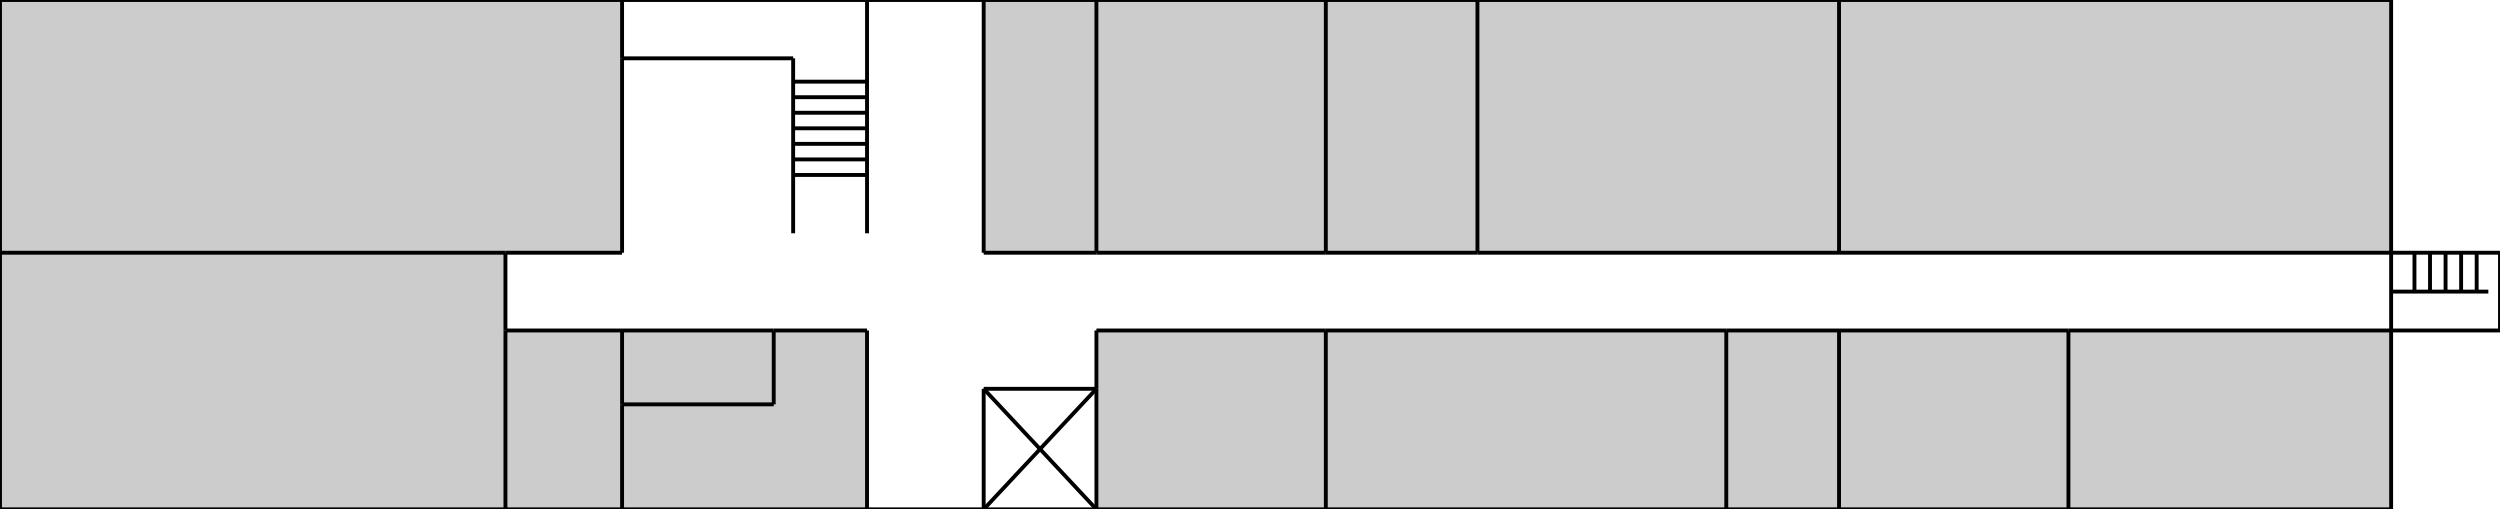 <svg xmlns="http://www.w3.org/2000/svg" viewBox="0 0 643 131">
   <g id="areas" fill="#ccc">
      <g class="area" shortid="0_0" areaname="流体実験室">
         <polygon points="0,0 160,0 160,65 0,65"/>
         <g class="wrap" transform="translate(0,0)" width="160" height="65"/>
      </g>
      <g class="area" shortid="253_0" areaname="X線室">
         <polygon points="253,0 282,0 282,65 253,65"/>
         <g class="wrap"
            transform="translate(253,0)"
            width="29"
            height="65"/>
      </g>
      <g class="area" shortid="282_0" areaname="電子顕微鏡室">
         <polygon points="282,0 341,0 341,65 282,65"/>
         <g class="wrap"
            transform="translate(282,0)"
            width="59"
            height="65"/>
      </g>
      <g class="area" shortid="341_0" areaname="機械工学科第7準備室">
         <polygon points="341,0 380,0 380,65 341,65"/>
         <g class="wrap"
            transform="translate(341,0)"
            width="39"
            height="65"/>
      </g>
      <g class="area" shortid="380_0" areaname="機械材料実験室">
         <polygon points="380,0 473,0 473,65 380,65"/>
         <g class="wrap"
            transform="translate(380,0)"
            width="93"
            height="65"/>
      </g>
      <g class="area" shortid="473_0" areaname="電力実験室">
         <polygon points="473,0 615,0 615,65 473,65"/>
         <g class="wrap"
            transform="translate(473,0)"
            width="142"
            height="65"/>
      </g>
      <g class="area" shortid="0_65" areaname="水理実験室">
         <polygon points="0,65 130,65 130,131 0,131"/>
         <g class="wrap"
            transform="translate(0,65)"
            width="130"
            height="66"/>
      </g>
      <g class="area" shortid="130_85" areaname="水理準備室">
         <polygon points="130,85 160,85 160,131 130,131"/>
         <g class="wrap"
            transform="translate(130,85)"
            width="30"
            height="46"/>
      </g>
      <g class="area" shortid="160_85" areaname="多目的トイレ">
         <polygon points="160,85 199,85 199,104 160,104"/>
         <g class="wrap"
            transform="translate(160,85)"
            width="39"
            height="19"/>
      </g>
      <g class="area" shortid="282_85" areaname="測量準備室">
         <polygon points="282,85 341,85 341,131 282,131"/>
         <g class="wrap"
            transform="translate(282,85)"
            width="59"
            height="46"/>
      </g>
      <g class="area" shortid="341_85" areaname="測量実験室">
         <polygon points="341,85 444,85 444,131 341,131"/>
         <g class="wrap"
            transform="translate(341,85)"
            width="103"
            height="46"/>
      </g>
      <g class="area" shortid="444_85" areaname="柏木教員室">
         <polygon points="444,85 473,85 473,131 444,131"/>
         <g class="wrap"
            transform="translate(444,85)"
            width="29"
            height="46"/>
      </g>
      <g class="area" shortid="473_85" areaname="電力準備室">
         <polygon points="473,85 532,85 532,131 473,131"/>
         <g class="wrap"
            transform="translate(473,85)"
            width="59"
            height="46"/>
      </g>
      <g class="area" shortid="532_85" areaname="高電圧実験室">
         <polygon points="532,85 615,85 615,131 532,131"/>
         <g class="wrap"
            transform="translate(532,85)"
            width="83"
            height="46"/>
      </g>
      <g class="area" shortid="160_104" areaname="男子トイレ">
         <polygon points="160,104 199,104 199,85 223,85 223,131 160,131"/>
         <g class="wrap"
            transform="translate(160,104)"
            width="63"
            height="27"/>
      </g>
   </g>
   <g id="lines" stroke="#000">
      <line x1="0" y1="0" x2="160" y2="0"/>
      <line x1="160" y1="0" x2="223" y2="0"/>
      <line x1="223" y1="0" x2="253" y2="0"/>
      <line x1="253" y1="0" x2="282" y2="0"/>
      <line x1="282" y1="0" x2="341" y2="0"/>
      <line x1="341" y1="0" x2="380" y2="0"/>
      <line x1="380" y1="0" x2="473" y2="0"/>
      <line x1="473" y1="0" x2="615" y2="0"/>
      <line x1="160" y1="15" x2="204" y2="15"/>
      <line x1="0" y1="65" x2="130" y2="65"/>
      <line x1="130" y1="65" x2="160" y2="65"/>
      <line x1="253" y1="65" x2="282" y2="65"/>
      <line x1="282" y1="65" x2="341" y2="65"/>
      <line x1="341" y1="65" x2="380" y2="65"/>
      <line x1="380" y1="65" x2="473" y2="65"/>
      <line x1="473" y1="65" x2="615" y2="65"/>
      <line x1="615" y1="65" x2="643" y2="65"/>
      <line x1="130" y1="85" x2="160" y2="85"/>
      <line x1="160" y1="85" x2="199" y2="85"/>
      <line x1="199" y1="85" x2="223" y2="85"/>
      <line x1="282" y1="85" x2="341" y2="85"/>
      <line x1="341" y1="85" x2="444" y2="85"/>
      <line x1="444" y1="85" x2="473" y2="85"/>
      <line x1="473" y1="85" x2="532" y2="85"/>
      <line x1="532" y1="85" x2="615" y2="85"/>
      <line x1="615" y1="85" x2="643" y2="85"/>
      <line x1="253" y1="100" x2="282" y2="100"/>
      <line x1="160" y1="104" x2="199" y2="104"/>
      <line x1="0" y1="131" x2="130" y2="131"/>
      <line x1="130" y1="131" x2="160" y2="131"/>
      <line x1="160" y1="131" x2="223" y2="131"/>
      <line x1="223" y1="131" x2="253" y2="131"/>
      <line x1="253" y1="131" x2="282" y2="131"/>
      <line x1="282" y1="131" x2="341" y2="131"/>
      <line x1="341" y1="131" x2="444" y2="131"/>
      <line x1="444" y1="131" x2="473" y2="131"/>
      <line x1="473" y1="131" x2="532" y2="131"/>
      <line x1="532" y1="131" x2="615" y2="131"/>
      <line x1="0" y1="0" x2="0" y2="65"/>
      <line x1="0" y1="65" x2="0" y2="131"/>
      <line x1="130" y1="65" x2="130" y2="85"/>
      <line x1="130" y1="85" x2="130" y2="131"/>
      <line x1="160" y1="0" x2="160" y2="15"/>
      <line x1="160" y1="15" x2="160" y2="65"/>
      <line x1="160" y1="85" x2="160" y2="104"/>
      <line x1="160" y1="104" x2="160" y2="131"/>
      <line x1="199" y1="85" x2="199" y2="104"/>
      <line x1="204" y1="15" x2="204" y2="60"/>
      <line x1="223" y1="0" x2="223" y2="60"/>
      <line x1="223" y1="85" x2="223" y2="131"/>
      <line x1="253" y1="0" x2="253" y2="65"/>
      <line x1="253" y1="100" x2="253" y2="131"/>
      <line x1="282" y1="0" x2="282" y2="65"/>
      <line x1="282" y1="85" x2="282" y2="100"/>
      <line x1="282" y1="100" x2="282" y2="131"/>
      <line x1="341" y1="0" x2="341" y2="65"/>
      <line x1="341" y1="85" x2="341" y2="131"/>
      <line x1="380" y1="0" x2="380" y2="65"/>
      <line x1="444" y1="85" x2="444" y2="131"/>
      <line x1="473" y1="0" x2="473" y2="65"/>
      <line x1="473" y1="85" x2="473" y2="131"/>
      <line x1="532" y1="85" x2="532" y2="131"/>
      <line x1="615" y1="0" x2="615" y2="65"/>
      <line x1="615" y1="65" x2="615" y2="85"/>
      <line x1="615" y1="85" x2="615" y2="131"/>
      <line x1="643" y1="65" x2="643" y2="85"/>
   </g>
   <g id="decorations" fill="none" stroke="#000">
      <line x1="204" y1="21" x2="223" y2="21"/>
      <line x1="204" y1="25" x2="223" y2="25"/>
      <line x1="204" y1="29" x2="223" y2="29"/>
      <line x1="204" y1="33" x2="223" y2="33"/>
      <line x1="204" y1="37" x2="223" y2="37"/>
      <line x1="204" y1="41" x2="223" y2="41"/>
      <line x1="204" y1="45" x2="223" y2="45"/>
      <line x1="253" y1="100" x2="282" y2="131"/>
      <line x1="253" y1="131" x2="282" y2="100"/>
      <line x1="615" y1="75" x2="640" y2="75"/>
      <line x1="621" y1="65" x2="621" y2="75"/>
      <line x1="625" y1="65" x2="625" y2="75"/>
      <line x1="629" y1="65" x2="629" y2="75"/>
      <line x1="633" y1="65" x2="633" y2="75"/>
      <line x1="637" y1="65" x2="637" y2="75"/>
   </g>
</svg>
